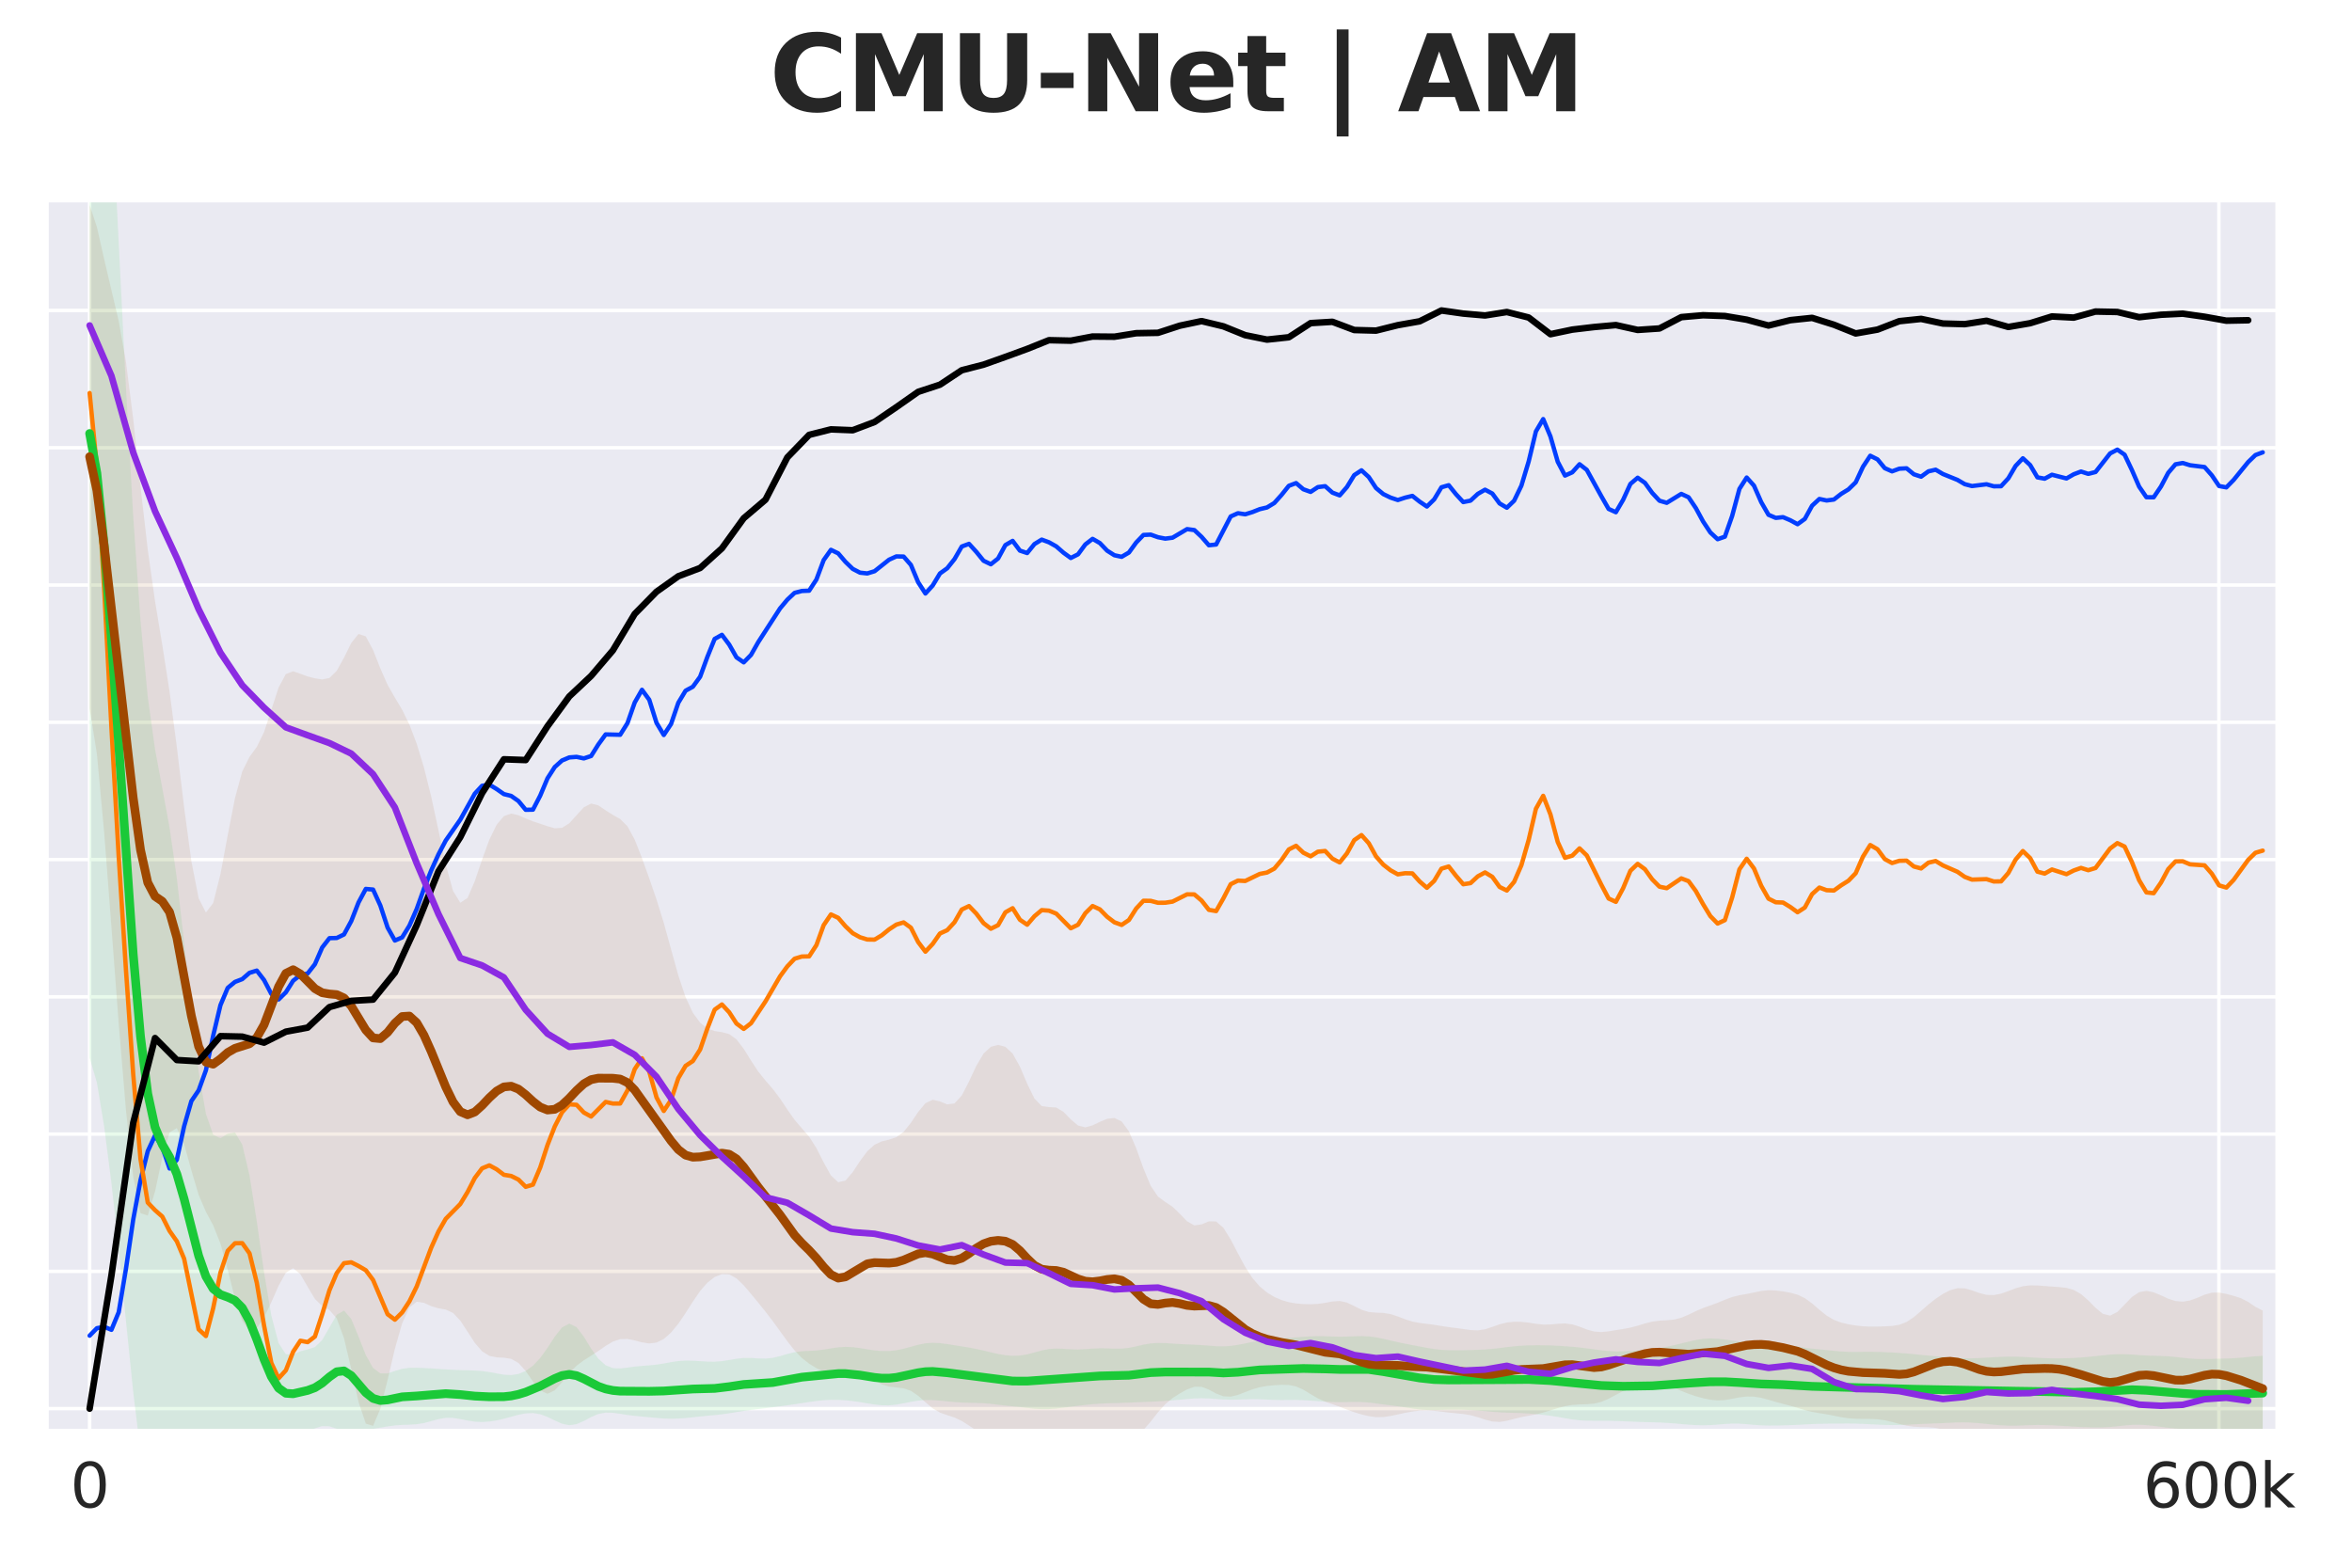 <?xml version="1.0" encoding="utf-8" standalone="no"?>
<!DOCTYPE svg PUBLIC "-//W3C//DTD SVG 1.1//EN"
  "http://www.w3.org/Graphics/SVG/1.1/DTD/svg11.dtd">
<svg xmlns:xlink="http://www.w3.org/1999/xlink" width="540pt" height="360pt" viewBox="0 0 540 360" xmlns="http://www.w3.org/2000/svg" version="1.1">
 <defs>
  <style type="text/css">*{stroke-linejoin: round; stroke-linecap: butt}</style>
 </defs>
 <g id="figure_1">
  <g id="patch_1">
   <path d="M 0 360 
L 540 360 
L 540 0 
L 0 0 
z
" style="fill: #ffffff"/>
  </g>
  <g id="axes_1">
   <g id="patch_2">
    <path d="M 10.8 328.52 
L 522.797 328.52 
L 522.797 46.08 
L 10.8 46.08 
z
" style="fill: #eaeaf2"/>
   </g>
   <g id="matplotlib.axis_1">
    <g id="xtick_1">
     <g id="line2d_1">
      <path d="M 20.577 328.52 
L 20.577 46.08 
" clip-path="url(#pf735c36a31)" style="fill: none; stroke: #ffffff; stroke-width: 0.8; stroke-linecap: round"/>
     </g>
     <g id="text_1">
      <!-- 0 -->
      <g style="fill: #262626" transform="translate(16.123 346.158) scale(0.14 -0.14)">
       <defs>
        <path id="DejaVuSans-30" d="M 2034 4250 
Q 1547 4250 1301 3770 
Q 1056 3291 1056 2328 
Q 1056 1369 1301 889 
Q 1547 409 2034 409 
Q 2525 409 2770 889 
Q 3016 1369 3016 2328 
Q 3016 3291 2770 3770 
Q 2525 4250 2034 4250 
z
M 2034 4750 
Q 2819 4750 3233 4129 
Q 3647 3509 3647 2328 
Q 3647 1150 3233 529 
Q 2819 -91 2034 -91 
Q 1250 -91 836 529 
Q 422 1150 422 2328 
Q 422 3509 836 4129 
Q 1250 4750 2034 4750 
z
" transform="scale(0.016)"/>
       </defs>
       <use xlink:href="#DejaVuSans-30"/>
      </g>
     </g>
    </g>
    <g id="xtick_2">
     <g id="line2d_2">
      <path d="M 509.435 328.52 
L 509.435 46.08 
" clip-path="url(#pf735c36a31)" style="fill: none; stroke: #ffffff; stroke-width: 0.8; stroke-linecap: round"/>
     </g>
     <g id="text_2">
      <!-- 600k -->
      <g style="fill: #262626" transform="translate(492.02 346.158) scale(0.14 -0.14)">
       <defs>
        <path id="DejaVuSans-36" d="M 2113 2584 
Q 1688 2584 1439 2293 
Q 1191 2003 1191 1497 
Q 1191 994 1439 701 
Q 1688 409 2113 409 
Q 2538 409 2786 701 
Q 3034 994 3034 1497 
Q 3034 2003 2786 2293 
Q 2538 2584 2113 2584 
z
M 3366 4563 
L 3366 3988 
Q 3128 4100 2886 4159 
Q 2644 4219 2406 4219 
Q 1781 4219 1451 3797 
Q 1122 3375 1075 2522 
Q 1259 2794 1537 2939 
Q 1816 3084 2150 3084 
Q 2853 3084 3261 2657 
Q 3669 2231 3669 1497 
Q 3669 778 3244 343 
Q 2819 -91 2113 -91 
Q 1303 -91 875 529 
Q 447 1150 447 2328 
Q 447 3434 972 4092 
Q 1497 4750 2381 4750 
Q 2619 4750 2861 4703 
Q 3103 4656 3366 4563 
z
" transform="scale(0.016)"/>
        <path id="DejaVuSans-6b" d="M 581 4863 
L 1159 4863 
L 1159 1991 
L 2875 3500 
L 3609 3500 
L 1753 1863 
L 3688 0 
L 2938 0 
L 1159 1709 
L 1159 0 
L 581 0 
L 581 4863 
z
" transform="scale(0.016)"/>
       </defs>
       <use xlink:href="#DejaVuSans-36"/>
       <use xlink:href="#DejaVuSans-30" transform="translate(63.623 0)"/>
       <use xlink:href="#DejaVuSans-30" transform="translate(127.246 0)"/>
       <use xlink:href="#DejaVuSans-6b" transform="translate(190.869 0)"/>
      </g>
     </g>
    </g>
   </g>
   <g id="matplotlib.axis_2">
    <g id="ytick_1">
     <g id="line2d_3">
      <path d="M 10.8 323.476 
L 522.797 323.476 
" clip-path="url(#pf735c36a31)" style="fill: none; stroke: #ffffff; stroke-width: 0.8; stroke-linecap: round"/>
     </g>
    </g>
    <g id="ytick_2">
     <g id="line2d_4">
      <path d="M 10.8 291.954 
L 522.797 291.954 
" clip-path="url(#pf735c36a31)" style="fill: none; stroke: #ffffff; stroke-width: 0.8; stroke-linecap: round"/>
     </g>
    </g>
    <g id="ytick_3">
     <g id="line2d_5">
      <path d="M 10.8 260.432 
L 522.797 260.432 
" clip-path="url(#pf735c36a31)" style="fill: none; stroke: #ffffff; stroke-width: 0.8; stroke-linecap: round"/>
     </g>
    </g>
    <g id="ytick_4">
     <g id="line2d_6">
      <path d="M 10.8 228.909 
L 522.797 228.909 
" clip-path="url(#pf735c36a31)" style="fill: none; stroke: #ffffff; stroke-width: 0.8; stroke-linecap: round"/>
     </g>
    </g>
    <g id="ytick_5">
     <g id="line2d_7">
      <path d="M 10.8 197.387 
L 522.797 197.387 
" clip-path="url(#pf735c36a31)" style="fill: none; stroke: #ffffff; stroke-width: 0.8; stroke-linecap: round"/>
     </g>
    </g>
    <g id="ytick_6">
     <g id="line2d_8">
      <path d="M 10.8 165.865 
L 522.797 165.865 
" clip-path="url(#pf735c36a31)" style="fill: none; stroke: #ffffff; stroke-width: 0.8; stroke-linecap: round"/>
     </g>
    </g>
    <g id="ytick_7">
     <g id="line2d_9">
      <path d="M 10.8 134.343 
L 522.797 134.343 
" clip-path="url(#pf735c36a31)" style="fill: none; stroke: #ffffff; stroke-width: 0.8; stroke-linecap: round"/>
     </g>
    </g>
    <g id="ytick_8">
     <g id="line2d_10">
      <path d="M 10.8 102.82 
L 522.797 102.82 
" clip-path="url(#pf735c36a31)" style="fill: none; stroke: #ffffff; stroke-width: 0.8; stroke-linecap: round"/>
     </g>
    </g>
    <g id="ytick_9">
     <g id="line2d_11">
      <path d="M 10.8 71.298 
L 522.797 71.298 
" clip-path="url(#pf735c36a31)" style="fill: none; stroke: #ffffff; stroke-width: 0.8; stroke-linecap: round"/>
     </g>
    </g>
   </g>
   <g id="FillBetweenPolyCollection_1">
    <path d="M 20.577 -43.797 
L 20.577 242.887 
L 22.246 248.601 
L 23.914 258.695 
L 25.583 271.686 
L 27.252 286.778 
L 28.92 303.309 
L 30.589 319.695 
L 32.258 333.418 
L 33.926 342.28 
L 35.595 345.656 
L 37.264 344.664 
L 38.932 341.332 
L 40.601 337.524 
L 42.269 334.308 
L 43.938 332.02 
L 45.607 330.709 
L 47.275 330.457 
L 48.944 331.333 
L 50.613 333.164 
L 52.281 335.402 
L 53.95 337.217 
L 55.618 337.812 
L 57.287 336.847 
L 58.956 334.673 
L 60.624 332.154 
L 62.293 330.154 
L 63.962 329.109 
L 65.63 328.915 
L 67.299 329.105 
L 68.968 329.133 
L 70.636 328.713 
L 72.305 328.005 
L 73.973 327.49 
L 75.642 327.544 
L 77.311 328.092 
L 78.979 328.677 
L 80.648 328.899 
L 82.317 328.738 
L 83.985 328.426 
L 85.654 328.126 
L 87.323 327.846 
L 88.991 327.566 
L 90.66 327.332 
L 92.328 327.205 
L 93.997 327.154 
L 95.666 327.055 
L 97.334 326.785 
L 99.003 326.344 
L 100.672 325.88 
L 102.34 325.595 
L 104.009 325.605 
L 105.678 325.864 
L 107.346 326.208 
L 109.015 326.467 
L 110.683 326.547 
L 112.352 326.438 
L 114.021 326.173 
L 115.689 325.792 
L 117.358 325.339 
L 119.027 324.89 
L 120.695 324.564 
L 122.364 324.49 
L 124.032 324.761 
L 125.701 325.376 
L 127.37 326.194 
L 129.038 326.935 
L 130.707 327.28 
L 132.376 327.043 
L 134.044 326.312 
L 135.713 325.412 
L 137.382 324.706 
L 139.05 324.389 
L 140.719 324.431 
L 142.387 324.667 
L 144.056 324.93 
L 145.725 325.136 
L 147.393 325.296 
L 149.062 325.452 
L 150.731 325.611 
L 152.399 325.737 
L 154.068 325.789 
L 155.737 325.752 
L 157.405 325.635 
L 159.074 325.463 
L 160.742 325.279 
L 162.411 325.116 
L 164.08 324.965 
L 165.748 324.783 
L 167.417 324.543 
L 169.086 324.27 
L 170.754 324.007 
L 172.423 323.776 
L 174.092 323.566 
L 175.76 323.361 
L 177.429 323.152 
L 179.097 322.936 
L 180.766 322.708 
L 182.435 322.463 
L 184.103 322.206 
L 185.772 321.952 
L 187.441 321.723 
L 189.109 321.549 
L 190.778 321.458 
L 192.447 321.465 
L 194.115 321.563 
L 195.784 321.737 
L 197.452 321.977 
L 199.121 322.261 
L 200.79 322.53 
L 202.458 322.704 
L 204.127 322.715 
L 205.796 322.548 
L 207.464 322.252 
L 209.133 321.917 
L 210.801 321.645 
L 212.47 321.508 
L 214.139 321.524 
L 215.807 321.646 
L 217.476 321.81 
L 219.145 321.965 
L 220.813 322.082 
L 222.482 322.144 
L 224.151 322.175 
L 225.819 322.236 
L 227.488 322.374 
L 229.156 322.573 
L 230.825 322.772 
L 232.494 322.942 
L 234.162 323.111 
L 235.831 323.305 
L 237.5 323.492 
L 239.168 323.598 
L 240.837 323.579 
L 242.506 323.449 
L 244.174 323.255 
L 245.843 323.037 
L 247.511 322.821 
L 249.18 322.623 
L 250.849 322.456 
L 252.517 322.331 
L 254.186 322.254 
L 255.855 322.208 
L 257.523 322.162 
L 259.192 322.098 
L 260.861 322.022 
L 262.529 321.955 
L 264.198 321.892 
L 265.866 321.811 
L 267.535 321.703 
L 269.204 321.574 
L 270.872 321.429 
L 272.541 321.273 
L 274.21 321.14 
L 275.878 321.088 
L 277.547 321.143 
L 279.215 321.267 
L 280.884 321.383 
L 282.553 321.43 
L 284.221 321.403 
L 285.89 321.339 
L 287.559 321.297 
L 289.227 321.318 
L 290.896 321.398 
L 292.565 321.479 
L 294.233 321.508 
L 295.902 321.491 
L 297.57 321.485 
L 299.239 321.536 
L 300.908 321.638 
L 302.576 321.759 
L 304.245 321.87 
L 305.914 321.952 
L 307.582 321.985 
L 309.251 321.966 
L 310.92 321.935 
L 312.588 321.958 
L 314.257 322.078 
L 315.925 322.279 
L 317.594 322.507 
L 319.263 322.724 
L 320.931 322.938 
L 322.6 323.178 
L 324.269 323.44 
L 325.937 323.666 
L 327.606 323.792 
L 329.275 323.808 
L 330.943 323.764 
L 332.612 323.719 
L 334.28 323.708 
L 335.949 323.737 
L 337.618 323.805 
L 339.286 323.912 
L 340.955 324.052 
L 342.624 324.203 
L 344.292 324.327 
L 345.961 324.403 
L 347.63 324.447 
L 349.298 324.503 
L 350.967 324.602 
L 352.635 324.74 
L 354.304 324.907 
L 355.973 325.112 
L 357.641 325.372 
L 359.31 325.672 
L 360.979 325.953 
L 362.647 326.15 
L 364.316 326.241 
L 365.984 326.258 
L 367.653 326.254 
L 369.322 326.268 
L 370.99 326.309 
L 372.659 326.371 
L 374.328 326.443 
L 375.996 326.51 
L 377.665 326.563 
L 379.334 326.603 
L 381.002 326.655 
L 382.671 326.741 
L 384.339 326.867 
L 386.008 327.013 
L 387.677 327.151 
L 389.345 327.256 
L 391.014 327.296 
L 392.683 327.252 
L 394.351 327.135 
L 396.02 326.998 
L 397.689 326.914 
L 399.357 326.93 
L 401.026 327.041 
L 402.694 327.192 
L 404.363 327.311 
L 406.032 327.364 
L 407.7 327.358 
L 409.369 327.32 
L 411.038 327.264 
L 412.706 327.19 
L 414.375 327.102 
L 416.044 327.018 
L 417.712 326.96 
L 419.381 326.933 
L 421.049 326.919 
L 422.718 326.904 
L 424.387 326.898 
L 426.055 326.922 
L 427.724 326.98 
L 429.393 327.059 
L 431.061 327.14 
L 432.73 327.209 
L 434.399 327.248 
L 436.067 327.237 
L 437.736 327.173 
L 439.404 327.081 
L 441.073 326.996 
L 442.742 326.932 
L 444.41 326.874 
L 446.079 326.801 
L 447.748 326.716 
L 449.416 326.648 
L 451.085 326.634 
L 452.753 326.695 
L 454.422 326.825 
L 456.091 326.992 
L 457.759 327.161 
L 459.428 327.3 
L 461.097 327.382 
L 462.765 327.389 
L 464.434 327.335 
L 466.103 327.265 
L 467.771 327.228 
L 469.44 327.246 
L 471.108 327.307 
L 472.777 327.399 
L 474.446 327.507 
L 476.114 327.615 
L 477.783 327.702 
L 479.452 327.76 
L 481.12 327.789 
L 482.789 327.776 
L 484.458 327.693 
L 486.126 327.535 
L 487.795 327.345 
L 489.463 327.202 
L 491.132 327.171 
L 492.801 327.264 
L 494.469 327.446 
L 496.138 327.665 
L 497.807 327.875 
L 499.475 328.043 
L 501.144 328.161 
L 502.813 328.237 
L 504.481 328.294 
L 506.15 328.349 
L 507.818 328.406 
L 509.487 328.452 
L 511.156 328.473 
L 512.824 328.467 
L 514.493 328.449 
L 516.162 328.44 
L 517.83 328.45 
L 519.499 328.466 
L 519.499 311.349 
L 519.499 311.349 
L 517.83 311.451 
L 516.162 311.612 
L 514.493 311.774 
L 512.824 311.897 
L 511.156 311.97 
L 509.487 312.01 
L 507.818 312.043 
L 506.15 312.074 
L 504.481 312.066 
L 502.813 311.975 
L 501.144 311.803 
L 499.475 311.607 
L 497.807 311.456 
L 496.138 311.376 
L 494.469 311.333 
L 492.801 311.275 
L 491.132 311.175 
L 489.463 311.056 
L 487.795 310.973 
L 486.126 310.974 
L 484.458 311.069 
L 482.789 311.228 
L 481.12 311.409 
L 479.452 311.581 
L 477.783 311.726 
L 476.114 311.834 
L 474.446 311.901 
L 472.777 311.931 
L 471.108 311.926 
L 469.44 311.88 
L 467.771 311.796 
L 466.103 311.69 
L 464.434 311.596 
L 462.765 311.54 
L 461.097 311.535 
L 459.428 311.579 
L 457.759 311.662 
L 456.091 311.764 
L 454.422 311.856 
L 452.753 311.913 
L 451.085 311.909 
L 449.416 311.841 
L 447.748 311.725 
L 446.079 311.586 
L 444.41 311.439 
L 442.742 311.287 
L 441.073 311.126 
L 439.404 310.962 
L 437.736 310.809 
L 436.067 310.681 
L 434.399 310.58 
L 432.73 310.502 
L 431.061 310.443 
L 429.393 310.416 
L 427.724 310.426 
L 426.055 310.449 
L 424.387 310.436 
L 422.718 310.351 
L 421.049 310.201 
L 419.381 310.026 
L 417.712 309.859 
L 416.044 309.691 
L 414.375 309.489 
L 412.706 309.225 
L 411.038 308.912 
L 409.369 308.612 
L 407.7 308.401 
L 406.032 308.315 
L 404.363 308.314 
L 402.694 308.305 
L 401.026 308.217 
L 399.357 308.044 
L 397.689 307.826 
L 396.02 307.607 
L 394.351 307.432 
L 392.683 307.359 
L 391.014 307.448 
L 389.345 307.711 
L 387.677 308.09 
L 386.008 308.502 
L 384.339 308.902 
L 382.671 309.276 
L 381.002 309.607 
L 379.334 309.863 
L 377.665 310.031 
L 375.996 310.141 
L 374.328 310.231 
L 372.659 310.304 
L 370.99 310.32 
L 369.322 310.242 
L 367.653 310.074 
L 365.984 309.856 
L 364.316 309.632 
L 362.647 309.433 
L 360.979 309.271 
L 359.31 309.143 
L 357.641 309.039 
L 355.973 308.961 
L 354.304 308.918 
L 352.635 308.913 
L 350.967 308.946 
L 349.298 309.026 
L 347.63 309.163 
L 345.961 309.352 
L 344.292 309.562 
L 342.624 309.747 
L 340.955 309.882 
L 339.286 309.969 
L 337.618 310.022 
L 335.949 310.057 
L 334.28 310.075 
L 332.612 310.057 
L 330.943 309.969 
L 329.275 309.786 
L 327.606 309.519 
L 325.937 309.206 
L 324.269 308.884 
L 322.6 308.558 
L 320.931 308.21 
L 319.263 307.827 
L 317.594 307.436 
L 315.925 307.101 
L 314.257 306.885 
L 312.588 306.813 
L 310.92 306.853 
L 309.251 306.929 
L 307.582 306.959 
L 305.914 306.915 
L 304.245 306.846 
L 302.576 306.823 
L 300.908 306.875 
L 299.239 306.981 
L 297.57 307.109 
L 295.902 307.236 
L 294.233 307.358 
L 292.565 307.484 
L 290.896 307.641 
L 289.227 307.859 
L 287.559 308.151 
L 285.89 308.494 
L 284.221 308.825 
L 282.553 309.068 
L 280.884 309.172 
L 279.215 309.135 
L 277.547 309.012 
L 275.878 308.88 
L 274.21 308.787 
L 272.541 308.723 
L 270.872 308.644 
L 269.204 308.533 
L 267.535 308.424 
L 265.866 308.388 
L 264.198 308.498 
L 262.529 308.781 
L 260.861 309.17 
L 259.192 309.517 
L 257.523 309.697 
L 255.855 309.699 
L 254.186 309.63 
L 252.517 309.611 
L 250.849 309.688 
L 249.18 309.812 
L 247.511 309.886 
L 245.843 309.85 
L 244.174 309.738 
L 242.506 309.672 
L 240.837 309.781 
L 239.168 310.11 
L 237.5 310.574 
L 235.831 311.01 
L 234.162 311.282 
L 232.494 311.341 
L 230.825 311.206 
L 229.156 310.922 
L 227.488 310.545 
L 225.819 310.14 
L 224.151 309.767 
L 222.482 309.452 
L 220.813 309.181 
L 219.145 308.917 
L 217.476 308.651 
L 215.807 308.432 
L 214.139 308.349 
L 212.47 308.475 
L 210.801 308.811 
L 209.133 309.269 
L 207.464 309.722 
L 205.796 310.065 
L 204.127 310.246 
L 202.458 310.254 
L 200.79 310.105 
L 199.121 309.85 
L 197.452 309.572 
L 195.784 309.364 
L 194.115 309.295 
L 192.447 309.397 
L 190.778 309.639 
L 189.109 309.92 
L 187.441 310.121 
L 185.772 310.212 
L 184.103 310.293 
L 182.435 310.513 
L 180.766 310.921 
L 179.097 311.416 
L 177.429 311.815 
L 175.76 311.987 
L 174.092 311.944 
L 172.423 311.836 
L 170.754 311.84 
L 169.086 312.024 
L 167.417 312.315 
L 165.748 312.572 
L 164.08 312.696 
L 162.411 312.678 
L 160.742 312.577 
L 159.074 312.471 
L 157.405 312.442 
L 155.737 312.553 
L 154.068 312.8 
L 152.399 313.105 
L 150.731 313.369 
L 149.062 313.541 
L 147.393 313.661 
L 145.725 313.82 
L 144.056 314.051 
L 142.387 314.247 
L 140.719 314.169 
L 139.05 313.513 
L 137.382 312.018 
L 135.713 309.678 
L 134.044 306.958 
L 132.376 304.758 
L 130.707 303.949 
L 129.038 304.822 
L 127.37 306.944 
L 125.701 309.511 
L 124.032 311.839 
L 122.364 313.615 
L 120.695 314.818 
L 119.027 315.515 
L 117.358 315.771 
L 115.689 315.676 
L 114.021 315.386 
L 112.352 315.073 
L 110.683 314.848 
L 109.015 314.727 
L 107.346 314.669 
L 105.678 314.626 
L 104.009 314.566 
L 102.34 314.471 
L 100.672 314.353 
L 99.003 314.241 
L 97.334 314.15 
L 95.666 314.084 
L 93.997 314.102 
L 92.328 314.334 
L 90.66 314.833 
L 88.991 315.37 
L 87.323 315.376 
L 85.654 314.126 
L 83.985 311.172 
L 82.317 306.923 
L 80.648 302.888 
L 78.979 300.949 
L 77.311 301.924 
L 75.642 304.827 
L 73.973 307.72 
L 72.305 309.334 
L 70.636 309.871 
L 68.968 310.314 
L 67.299 311.017 
L 65.63 310.976 
L 63.962 308.425 
L 62.293 302.092 
L 60.624 292.154 
L 58.956 280.466 
L 57.287 269.885 
L 55.618 262.839 
L 53.95 260.052 
L 52.281 260.344 
L 50.613 261.379 
L 48.944 260.562 
L 47.275 255.768 
L 45.607 246.037 
L 43.938 232.105 
L 42.269 216.33 
L 40.601 201.68 
L 38.932 190.042 
L 37.264 180.998 
L 35.595 172.051 
L 33.926 160.03 
L 32.258 142.528 
L 30.589 118.606 
L 28.92 88.936 
L 27.252 55.663 
L 25.583 22.033 
L 23.914 -8.19 
L 22.246 -31.238 
L 20.577 -43.797 
z
" clip-path="url(#pf735c36a31)" style="fill: #1ac938; fill-opacity: 0.1"/>
   </g>
   <g id="FillBetweenPolyCollection_2">
    <path d="M 20.577 47.052 
L 20.577 162.693 
L 22.246 173.124 
L 23.914 191.16 
L 25.583 212.897 
L 27.252 235.02 
L 28.92 254.965 
L 30.589 270.249 
L 32.258 278.588 
L 33.926 279.143 
L 35.595 273.609 
L 37.264 265.831 
L 38.932 260.074 
L 40.601 259.043 
L 42.269 262.727 
L 43.938 268.782 
L 45.607 274.382 
L 47.275 278.272 
L 48.944 281.387 
L 50.613 285.57 
L 52.281 291.58 
L 53.95 298.217 
L 55.618 303.339 
L 57.287 305.578 
L 58.956 305.022 
L 60.624 302.562 
L 62.293 299.055 
L 63.962 295.267 
L 65.63 292.264 
L 67.299 291.232 
L 68.968 292.603 
L 70.636 295.497 
L 72.305 298.291 
L 73.973 299.921 
L 75.642 300.836 
L 77.311 302.761 
L 78.979 307.308 
L 80.648 314.409 
L 82.317 321.932 
L 83.985 326.922 
L 85.654 327.433 
L 87.323 323.517 
L 88.991 316.877 
L 90.66 309.741 
L 92.328 303.892 
L 93.997 300.263 
L 95.666 298.923 
L 97.334 299.178 
L 99.003 299.943 
L 100.672 300.439 
L 102.34 300.729 
L 104.009 301.499 
L 105.678 303.259 
L 107.346 305.801 
L 109.015 308.384 
L 110.683 310.318 
L 112.352 311.36 
L 114.021 311.711 
L 115.689 311.779 
L 117.358 312.041 
L 119.027 312.983 
L 120.695 314.842 
L 122.364 317.256 
L 124.032 319.3 
L 125.701 320.063 
L 127.37 319.274 
L 129.038 317.421 
L 130.707 315.336 
L 132.376 313.623 
L 134.044 312.374 
L 135.713 311.327 
L 137.382 310.228 
L 139.05 309.072 
L 140.719 308.082 
L 142.387 307.519 
L 144.056 307.477 
L 145.725 307.814 
L 147.393 308.253 
L 149.062 308.505 
L 150.731 308.308 
L 152.399 307.484 
L 154.068 306.009 
L 155.737 303.978 
L 157.405 301.527 
L 159.074 298.902 
L 160.742 296.472 
L 162.411 294.553 
L 164.08 293.251 
L 165.748 292.584 
L 167.417 292.653 
L 169.086 293.554 
L 170.754 295.157 
L 172.423 297.116 
L 174.092 299.15 
L 175.76 301.215 
L 177.429 303.392 
L 179.097 305.698 
L 180.766 308.007 
L 182.435 310.114 
L 184.103 311.842 
L 185.772 313.161 
L 187.441 314.18 
L 189.109 314.967 
L 190.778 315.444 
L 192.447 315.524 
L 194.115 315.331 
L 195.784 315.191 
L 197.452 315.409 
L 199.121 316.076 
L 200.79 317.02 
L 202.458 317.895 
L 204.127 318.419 
L 205.796 318.613 
L 207.464 318.808 
L 209.133 319.389 
L 210.801 320.52 
L 212.47 322.003 
L 214.139 323.404 
L 215.807 324.383 
L 217.476 324.974 
L 219.145 325.515 
L 220.813 326.306 
L 222.482 327.371 
L 224.151 328.478 
L 225.819 329.313 
L 227.488 329.7 
L 229.156 329.736 
L 230.825 329.668 
L 232.494 329.605 
L 234.162 329.441 
L 235.831 329.134 
L 237.5 328.894 
L 239.168 328.929 
L 240.837 329.131 
L 242.506 329.182 
L 244.174 328.964 
L 245.843 328.751 
L 247.511 328.926 
L 249.18 329.548 
L 250.849 330.265 
L 252.517 330.681 
L 254.186 330.718 
L 255.855 330.594 
L 257.523 330.491 
L 259.192 330.303 
L 260.861 329.689 
L 262.529 328.377 
L 264.198 326.446 
L 265.866 324.313 
L 267.535 322.456 
L 269.204 321.064 
L 270.872 319.988 
L 272.541 319.07 
L 274.21 318.461 
L 275.878 318.465 
L 277.547 319.112 
L 279.215 320.009 
L 280.884 320.641 
L 282.553 320.728 
L 284.221 320.324 
L 285.89 319.675 
L 287.559 319.037 
L 289.227 318.561 
L 290.896 318.273 
L 292.565 318.106 
L 294.233 318.009 
L 295.902 318.046 
L 297.57 318.386 
L 299.239 319.13 
L 300.908 320.145 
L 302.576 321.125 
L 304.245 321.872 
L 305.914 322.455 
L 307.582 323.048 
L 309.251 323.691 
L 310.92 324.296 
L 312.588 324.806 
L 314.257 325.205 
L 315.925 325.43 
L 317.594 325.408 
L 319.263 325.164 
L 320.931 324.809 
L 322.6 324.449 
L 324.269 324.141 
L 325.937 323.934 
L 327.606 323.877 
L 329.275 323.978 
L 330.943 324.175 
L 332.612 324.379 
L 334.28 324.544 
L 335.949 324.712 
L 337.618 324.988 
L 339.286 325.44 
L 340.955 325.994 
L 342.624 326.429 
L 344.292 326.531 
L 345.961 326.271 
L 347.63 325.83 
L 349.298 325.421 
L 350.967 325.107 
L 352.635 324.795 
L 354.304 324.383 
L 355.973 323.873 
L 357.641 323.351 
L 359.31 322.915 
L 360.979 322.633 
L 362.647 322.511 
L 364.316 322.464 
L 365.984 322.324 
L 367.653 321.923 
L 369.322 321.214 
L 370.99 320.314 
L 372.659 319.422 
L 374.328 318.682 
L 375.996 318.136 
L 377.665 317.782 
L 379.334 317.644 
L 381.002 317.758 
L 382.671 318.134 
L 384.339 318.718 
L 386.008 319.403 
L 387.677 320.066 
L 389.345 320.63 
L 391.014 321.085 
L 392.683 321.43 
L 394.351 321.597 
L 396.02 321.511 
L 397.689 321.218 
L 399.357 320.893 
L 401.026 320.7 
L 402.694 320.728 
L 404.363 320.994 
L 406.032 321.44 
L 407.7 321.937 
L 409.369 322.387 
L 411.038 322.815 
L 412.706 323.295 
L 414.375 323.807 
L 416.044 324.229 
L 417.712 324.519 
L 419.381 324.779 
L 421.049 325.101 
L 422.718 325.44 
L 424.387 325.688 
L 426.055 325.805 
L 427.724 325.832 
L 429.393 325.841 
L 431.061 325.922 
L 432.73 326.151 
L 434.399 326.538 
L 436.067 326.995 
L 437.736 327.392 
L 439.404 327.634 
L 441.073 327.722 
L 442.742 327.76 
L 444.41 327.902 
L 446.079 328.279 
L 447.748 328.929 
L 449.416 329.778 
L 451.085 330.672 
L 452.753 331.452 
L 454.422 332.042 
L 456.091 332.447 
L 457.759 332.716 
L 459.428 332.909 
L 461.097 333.083 
L 462.765 333.254 
L 464.434 333.388 
L 466.103 333.426 
L 467.771 333.337 
L 469.44 333.178 
L 471.108 333.107 
L 472.777 333.286 
L 474.446 333.703 
L 476.114 334.098 
L 477.783 334.149 
L 479.452 333.763 
L 481.12 333.178 
L 482.789 332.779 
L 484.458 332.817 
L 486.126 333.279 
L 487.795 333.947 
L 489.463 334.553 
L 491.132 334.92 
L 492.801 335.035 
L 494.469 335.023 
L 496.138 335.02 
L 497.807 335.064 
L 499.475 335.084 
L 501.144 334.978 
L 502.813 334.737 
L 504.481 334.473 
L 506.15 334.302 
L 507.818 334.265 
L 509.487 334.377 
L 511.156 334.686 
L 512.824 335.191 
L 514.493 335.777 
L 516.162 336.286 
L 517.83 336.635 
L 519.499 336.81 
L 519.499 300.959 
L 519.499 300.959 
L 517.83 300.099 
L 516.162 298.969 
L 514.493 298.112 
L 512.824 297.571 
L 511.156 297.137 
L 509.487 296.816 
L 507.818 296.842 
L 506.15 297.317 
L 504.481 298.027 
L 502.813 298.637 
L 501.144 298.915 
L 499.475 298.767 
L 497.807 298.223 
L 496.138 297.459 
L 494.469 296.764 
L 492.801 296.433 
L 491.132 296.734 
L 489.463 297.838 
L 487.795 299.575 
L 486.126 301.28 
L 484.458 302.12 
L 482.789 301.701 
L 481.12 300.318 
L 479.452 298.625 
L 477.783 297.173 
L 476.114 296.219 
L 474.446 295.746 
L 472.777 295.561 
L 471.108 295.45 
L 469.44 295.316 
L 467.771 295.19 
L 466.103 295.168 
L 464.434 295.366 
L 462.765 295.839 
L 461.097 296.482 
L 459.428 297.072 
L 457.759 297.402 
L 456.091 297.348 
L 454.422 296.921 
L 452.753 296.316 
L 451.085 295.856 
L 449.416 295.816 
L 447.748 296.274 
L 446.079 297.13 
L 444.41 298.25 
L 442.742 299.568 
L 441.073 301.033 
L 439.404 302.462 
L 437.736 303.577 
L 436.067 304.221 
L 434.399 304.486 
L 432.73 304.578 
L 431.061 304.628 
L 429.393 304.639 
L 427.724 304.564 
L 426.055 304.382 
L 424.387 304.105 
L 422.718 303.713 
L 421.049 303.092 
L 419.381 302.103 
L 417.712 300.763 
L 416.044 299.319 
L 414.375 298.106 
L 412.706 297.307 
L 411.038 296.85 
L 409.369 296.554 
L 407.7 296.337 
L 406.032 296.274 
L 404.363 296.454 
L 402.694 296.802 
L 401.026 297.14 
L 399.357 297.433 
L 397.689 297.845 
L 396.02 298.47 
L 394.351 299.167 
L 392.683 299.78 
L 391.014 300.37 
L 389.345 301.086 
L 387.677 301.9 
L 386.008 302.604 
L 384.339 303.023 
L 382.671 303.179 
L 381.002 303.267 
L 379.334 303.494 
L 377.665 303.918 
L 375.996 304.428 
L 374.328 304.869 
L 372.659 305.184 
L 370.99 305.45 
L 369.322 305.724 
L 367.653 305.893 
L 365.984 305.766 
L 364.316 305.291 
L 362.647 304.65 
L 360.979 304.125 
L 359.31 303.912 
L 357.641 303.991 
L 355.973 304.151 
L 354.304 304.172 
L 352.635 303.993 
L 350.967 303.73 
L 349.298 303.541 
L 347.63 303.517 
L 345.961 303.696 
L 344.292 304.11 
L 342.624 304.701 
L 340.955 305.25 
L 339.286 305.506 
L 337.618 305.428 
L 335.949 305.191 
L 334.28 304.962 
L 332.612 304.752 
L 330.943 304.498 
L 329.275 304.225 
L 327.606 304.003 
L 325.937 303.802 
L 324.269 303.481 
L 322.6 302.952 
L 320.931 302.307 
L 319.263 301.764 
L 317.594 301.492 
L 315.925 301.431 
L 314.257 301.283 
L 312.588 300.764 
L 310.92 299.916 
L 309.251 299.12 
L 307.582 298.755 
L 305.914 298.867 
L 304.245 299.185 
L 302.576 299.424 
L 300.908 299.5 
L 299.239 299.459 
L 297.57 299.319 
L 295.902 299.034 
L 294.233 298.545 
L 292.565 297.816 
L 290.896 296.806 
L 289.227 295.42 
L 287.559 293.494 
L 285.89 290.928 
L 284.221 287.835 
L 282.553 284.623 
L 280.884 281.952 
L 279.215 280.5 
L 277.547 280.464 
L 275.878 281.162 
L 274.21 281.394 
L 272.541 280.455 
L 270.872 278.723 
L 269.204 277.117 
L 267.535 276.017 
L 265.866 274.779 
L 264.198 272.33 
L 262.529 268.326 
L 260.861 263.673 
L 259.192 259.8 
L 257.523 257.523 
L 255.855 256.734 
L 254.186 256.918 
L 252.517 257.611 
L 250.849 258.424 
L 249.18 258.885 
L 247.511 258.468 
L 245.843 257.054 
L 244.174 255.333 
L 242.506 254.326 
L 240.837 254.232 
L 239.168 253.992 
L 237.5 252.27 
L 235.831 248.853 
L 234.162 244.93 
L 232.494 241.939 
L 230.825 240.385 
L 229.156 239.946 
L 227.488 240.386 
L 225.819 241.936 
L 224.151 244.761 
L 222.482 248.345 
L 220.813 251.563 
L 219.145 253.392 
L 217.476 253.61 
L 215.807 252.932 
L 214.139 252.539 
L 212.47 253.33 
L 210.801 255.349 
L 209.133 257.844 
L 207.464 259.915 
L 205.796 261.141 
L 204.127 261.701 
L 202.458 262.102 
L 200.79 262.869 
L 199.121 264.368 
L 197.452 266.628 
L 195.784 269.17 
L 194.115 271.095 
L 192.447 271.485 
L 190.778 269.939 
L 189.109 266.936 
L 187.441 263.642 
L 185.772 261.032 
L 184.103 259.103 
L 182.435 257.159 
L 180.766 254.789 
L 179.097 252.273 
L 177.429 250.064 
L 175.76 248.15 
L 174.092 246.075 
L 172.423 243.538 
L 170.754 240.845 
L 169.086 238.679 
L 167.417 237.466 
L 165.748 237.023 
L 164.08 236.771 
L 162.411 236.155 
L 160.742 234.838 
L 159.074 232.561 
L 157.405 228.998 
L 155.737 223.987 
L 154.068 217.974 
L 152.399 211.932 
L 150.731 206.552 
L 149.062 201.713 
L 147.393 197.046 
L 145.725 192.806 
L 144.056 189.734 
L 142.387 188.073 
L 140.719 187.135 
L 139.05 186.085 
L 137.382 184.945 
L 135.713 184.522 
L 134.044 185.388 
L 132.376 187.209 
L 130.707 189.044 
L 129.038 190.101 
L 127.37 190.205 
L 125.701 189.735 
L 124.032 189.16 
L 122.364 188.61 
L 120.695 187.947 
L 119.027 187.204 
L 117.358 186.823 
L 115.689 187.415 
L 114.021 189.393 
L 112.352 192.816 
L 110.683 197.389 
L 109.015 202.327 
L 107.346 206.201 
L 105.678 207.295 
L 104.009 204.577 
L 102.34 198.488 
L 100.672 190.681 
L 99.003 182.932 
L 97.334 176.242 
L 95.666 170.775 
L 93.997 166.39 
L 92.328 162.976 
L 90.66 160.198 
L 88.991 157.265 
L 87.323 153.487 
L 85.654 149.262 
L 83.985 146.142 
L 82.317 145.579 
L 80.648 147.647 
L 78.979 151.029 
L 77.311 154.041 
L 75.642 155.684 
L 73.973 156.029 
L 72.305 155.766 
L 70.636 155.345 
L 68.968 154.723 
L 67.299 154.143 
L 65.63 154.79 
L 63.962 157.886 
L 62.293 163.017 
L 60.624 168.108 
L 58.956 171.517 
L 57.287 173.807 
L 55.618 177.166 
L 53.95 183.264 
L 52.281 191.81 
L 50.613 200.737 
L 48.944 207.364 
L 47.275 209.546 
L 45.607 206.279 
L 43.938 197.761 
L 42.269 185.377 
L 40.601 171.564 
L 38.932 158.833 
L 37.264 148.127 
L 35.595 138.063 
L 33.926 126.24 
L 32.258 111.7 
L 30.589 96.263 
L 28.92 83.093 
L 27.252 73.692 
L 25.583 66.617 
L 23.914 59.502 
L 22.246 52.126 
L 20.577 47.052 
z
" clip-path="url(#pf735c36a31)" style="fill: #9f4800; fill-opacity: 0.1"/>
   </g>
   <g id="line2d_12">
    <path d="M 20.577 306.722 
L 22.246 305.006 
L 23.914 304.68 
L 25.583 305.376 
L 27.252 301.336 
L 28.92 291.358 
L 30.589 280.036 
L 32.258 271.026 
L 33.926 264.347 
L 35.595 260.748 
L 37.264 263.485 
L 38.932 268.331 
L 40.601 266.323 
L 42.269 258.647 
L 43.938 252.848 
L 45.607 250.388 
L 47.275 245.79 
L 48.944 237.841 
L 50.613 230.819 
L 52.281 226.858 
L 53.95 225.483 
L 55.618 224.844 
L 57.287 223.395 
L 58.956 222.887 
L 60.624 225.051 
L 62.293 228.238 
L 63.962 229.515 
L 65.63 227.867 
L 67.299 225.218 
L 68.968 223.904 
L 70.636 223.545 
L 72.305 221.413 
L 73.973 217.579 
L 75.642 215.437 
L 77.311 215.399 
L 78.979 214.588 
L 80.648 211.509 
L 82.317 207.237 
L 83.985 204.131 
L 85.654 204.277 
L 87.323 207.944 
L 88.991 213.006 
L 90.66 215.981 
L 92.328 215.267 
L 93.997 212.561 
L 95.666 208.754 
L 97.334 204.083 
L 99.003 199.879 
L 100.672 196.195 
L 102.34 193.012 
L 105.678 188.232 
L 109.015 182.244 
L 110.683 180.441 
L 112.352 180.177 
L 114.021 181.193 
L 115.689 182.357 
L 117.358 182.774 
L 119.027 183.943 
L 120.695 185.962 
L 122.364 185.926 
L 124.032 182.696 
L 125.701 178.734 
L 127.37 176.135 
L 129.038 174.634 
L 130.707 173.933 
L 132.376 173.806 
L 134.044 174.16 
L 135.713 173.608 
L 137.382 170.948 
L 139.05 168.652 
L 142.387 168.732 
L 144.056 166.071 
L 145.725 161.324 
L 147.393 158.404 
L 149.062 160.689 
L 150.731 165.995 
L 152.399 168.784 
L 154.068 166.253 
L 155.737 161.381 
L 157.405 158.611 
L 159.074 157.703 
L 160.742 155.405 
L 162.411 150.843 
L 164.08 146.722 
L 165.748 145.783 
L 167.417 148.016 
L 169.086 150.949 
L 170.754 152.104 
L 172.423 150.395 
L 174.092 147.453 
L 179.097 139.708 
L 180.766 137.71 
L 182.435 136.142 
L 184.103 135.711 
L 185.772 135.645 
L 187.441 133.082 
L 189.109 128.616 
L 190.778 126.262 
L 192.447 127.075 
L 194.115 129.028 
L 195.784 130.638 
L 197.452 131.505 
L 199.121 131.684 
L 200.79 131.176 
L 204.127 128.529 
L 205.796 127.77 
L 207.464 127.808 
L 209.133 129.721 
L 210.801 133.701 
L 212.47 136.288 
L 214.139 134.456 
L 215.807 131.688 
L 217.476 130.493 
L 219.145 128.396 
L 220.813 125.501 
L 222.482 124.889 
L 224.151 126.72 
L 225.819 128.772 
L 227.488 129.576 
L 229.156 128.251 
L 230.825 125.173 
L 232.494 124.207 
L 234.162 126.439 
L 235.831 126.998 
L 237.5 124.94 
L 239.168 123.914 
L 240.837 124.531 
L 242.506 125.47 
L 244.174 126.922 
L 245.843 128.135 
L 247.511 127.294 
L 249.18 125.028 
L 250.849 123.739 
L 252.517 124.706 
L 254.186 126.448 
L 255.855 127.505 
L 257.523 127.865 
L 259.192 126.884 
L 260.861 124.581 
L 262.529 122.846 
L 264.198 122.768 
L 265.866 123.366 
L 267.535 123.689 
L 269.204 123.478 
L 272.541 121.504 
L 274.21 121.724 
L 275.878 123.291 
L 277.547 125.213 
L 279.215 125.041 
L 282.553 118.599 
L 284.221 117.853 
L 285.89 118.105 
L 287.559 117.587 
L 289.227 116.924 
L 290.896 116.53 
L 292.565 115.515 
L 294.233 113.65 
L 295.902 111.564 
L 297.57 110.934 
L 299.239 112.357 
L 300.908 112.958 
L 302.576 111.858 
L 304.245 111.645 
L 305.914 113.128 
L 307.582 113.76 
L 309.251 111.835 
L 310.92 109.103 
L 312.588 108.004 
L 314.257 109.545 
L 315.925 112.074 
L 317.594 113.459 
L 319.263 114.27 
L 320.931 114.825 
L 322.6 114.28 
L 324.269 113.873 
L 325.937 115.195 
L 327.606 116.32 
L 329.275 114.675 
L 330.943 111.9 
L 332.612 111.42 
L 334.28 113.486 
L 335.949 115.293 
L 337.618 114.969 
L 339.286 113.419 
L 340.955 112.453 
L 342.624 113.337 
L 344.292 115.606 
L 345.961 116.593 
L 347.63 114.983 
L 349.298 111.527 
L 350.967 105.979 
L 352.635 99.066 
L 354.304 96.238 
L 355.973 100.24 
L 357.641 106.027 
L 359.31 109.211 
L 360.979 108.463 
L 362.647 106.605 
L 364.316 107.901 
L 367.653 113.952 
L 369.322 116.868 
L 370.99 117.625 
L 372.659 114.771 
L 374.328 111.125 
L 375.996 109.705 
L 377.665 110.885 
L 379.334 113.187 
L 381.002 114.985 
L 382.671 115.465 
L 386.008 113.418 
L 387.677 114.188 
L 389.345 116.667 
L 391.014 119.747 
L 392.683 122.274 
L 394.351 123.824 
L 396.02 123.24 
L 397.689 118.473 
L 399.357 112.272 
L 401.026 109.661 
L 402.694 111.517 
L 404.363 115.311 
L 406.032 118.215 
L 407.7 118.929 
L 409.369 118.756 
L 411.038 119.469 
L 412.706 120.376 
L 414.375 119.164 
L 416.044 116.124 
L 417.712 114.579 
L 419.381 114.93 
L 421.049 114.712 
L 422.718 113.413 
L 424.387 112.385 
L 426.055 110.768 
L 427.724 107.187 
L 429.393 104.657 
L 431.061 105.49 
L 432.73 107.507 
L 434.399 108.241 
L 436.067 107.629 
L 437.736 107.541 
L 439.404 108.914 
L 441.073 109.463 
L 442.742 108.241 
L 444.41 107.862 
L 446.079 108.85 
L 449.416 110.205 
L 451.085 111.181 
L 452.753 111.615 
L 456.091 111.206 
L 457.759 111.673 
L 459.428 111.655 
L 461.097 109.844 
L 462.765 106.993 
L 464.434 105.24 
L 466.103 106.788 
L 467.771 109.618 
L 469.44 109.925 
L 471.108 109.015 
L 474.446 109.872 
L 476.114 108.913 
L 477.783 108.28 
L 479.452 108.819 
L 481.12 108.39 
L 484.458 104.128 
L 486.126 103.251 
L 487.795 104.418 
L 489.463 107.926 
L 491.132 111.755 
L 492.801 114.183 
L 494.469 114.197 
L 496.138 111.728 
L 497.807 108.575 
L 499.475 106.623 
L 501.144 106.321 
L 502.813 106.836 
L 506.15 107.252 
L 507.818 109.151 
L 509.487 111.611 
L 511.156 111.918 
L 512.824 110.211 
L 516.162 106.102 
L 517.83 104.499 
L 519.499 103.875 
L 519.499 103.875 
" clip-path="url(#pf735c36a31)" style="fill: none; stroke: #023eff; stroke-linecap: round"/>
   </g>
   <g id="line2d_13">
    <path d="M 20.577 90.258 
L 22.246 107.242 
L 23.914 135.233 
L 25.583 167.053 
L 27.252 196.647 
L 28.92 222.757 
L 30.589 246.724 
L 32.258 266.17 
L 33.926 276.162 
L 35.595 277.904 
L 37.264 279.373 
L 38.932 282.678 
L 40.601 285.052 
L 42.269 289.037 
L 45.607 305.267 
L 47.275 306.808 
L 48.944 300.423 
L 50.613 292.249 
L 52.281 287.243 
L 53.95 285.497 
L 55.618 285.474 
L 57.287 287.816 
L 58.956 294.558 
L 60.624 304.404 
L 62.293 312.97 
L 63.962 316.522 
L 65.63 314.683 
L 67.299 310.417 
L 68.968 307.888 
L 70.636 308.204 
L 72.305 306.919 
L 73.973 301.804 
L 75.642 296.281 
L 77.311 292.36 
L 78.979 290.077 
L 80.648 289.872 
L 82.317 290.718 
L 83.985 291.695 
L 85.654 293.936 
L 88.991 301.797 
L 90.66 303.049 
L 92.328 301.387 
L 93.997 298.843 
L 95.666 295.438 
L 99.003 286.517 
L 100.672 282.8 
L 102.34 279.888 
L 105.678 276.487 
L 107.346 273.75 
L 109.015 270.503 
L 110.683 268.294 
L 112.352 267.613 
L 114.021 268.509 
L 115.689 269.775 
L 117.358 270.047 
L 119.027 270.874 
L 120.695 272.536 
L 122.364 272.033 
L 124.032 268.096 
L 125.701 262.957 
L 127.37 258.683 
L 129.038 255.429 
L 130.707 253.598 
L 132.376 253.708 
L 134.044 255.478 
L 135.713 256.4 
L 139.05 253.047 
L 140.719 253.416 
L 142.387 253.408 
L 144.056 250.417 
L 145.725 245.517 
L 147.393 243.026 
L 149.062 246.084 
L 150.731 252.011 
L 152.399 255.116 
L 154.068 252.579 
L 155.737 247.589 
L 157.405 244.753 
L 159.074 243.652 
L 160.742 241.018 
L 162.411 236.162 
L 164.08 231.862 
L 165.748 230.662 
L 167.417 232.455 
L 169.086 235.035 
L 170.754 236.274 
L 172.423 234.976 
L 175.76 229.944 
L 179.097 224.196 
L 180.766 221.916 
L 182.435 220.155 
L 184.103 219.653 
L 185.772 219.618 
L 187.441 217.035 
L 189.109 212.45 
L 190.778 209.99 
L 192.447 210.769 
L 194.115 212.71 
L 195.784 214.299 
L 197.452 215.229 
L 199.121 215.746 
L 200.79 215.772 
L 202.458 214.773 
L 204.127 213.421 
L 205.796 212.32 
L 207.464 211.821 
L 209.133 213.033 
L 210.801 216.324 
L 212.47 218.538 
L 214.139 216.763 
L 215.807 214.362 
L 217.476 213.604 
L 219.145 211.783 
L 220.813 208.866 
L 222.482 208.069 
L 224.151 209.799 
L 225.819 211.991 
L 227.488 213.272 
L 229.156 212.454 
L 230.825 209.506 
L 232.494 208.559 
L 234.162 211.206 
L 235.831 212.345 
L 237.5 210.403 
L 239.168 208.999 
L 240.837 209.119 
L 242.506 209.803 
L 245.843 213.164 
L 247.511 212.354 
L 249.18 209.713 
L 250.849 208.056 
L 252.517 208.822 
L 254.186 210.521 
L 255.855 211.792 
L 257.523 212.397 
L 259.192 211.267 
L 260.861 208.635 
L 262.529 206.848 
L 264.198 206.871 
L 265.866 207.311 
L 267.535 207.296 
L 269.204 207.042 
L 272.541 205.375 
L 274.21 205.392 
L 275.878 206.806 
L 277.547 208.935 
L 279.215 209.219 
L 280.884 206.288 
L 282.553 203.047 
L 284.221 202.217 
L 285.89 202.305 
L 289.227 200.688 
L 290.896 200.365 
L 292.565 199.473 
L 294.233 197.497 
L 295.902 195.066 
L 297.57 194.227 
L 299.239 195.812 
L 300.908 196.639 
L 302.576 195.578 
L 304.245 195.418 
L 305.914 197.183 
L 307.582 198.041 
L 309.251 195.962 
L 310.92 192.927 
L 312.588 191.769 
L 314.257 193.632 
L 315.925 196.665 
L 317.594 198.555 
L 319.263 199.857 
L 320.931 200.781 
L 322.6 200.526 
L 324.269 200.559 
L 325.937 202.422 
L 327.606 203.872 
L 329.275 202.286 
L 330.943 199.482 
L 332.612 198.978 
L 334.28 201.108 
L 335.949 203.056 
L 337.618 202.8 
L 339.286 201.249 
L 340.955 200.343 
L 342.624 201.355 
L 344.292 203.68 
L 345.961 204.5 
L 347.63 202.513 
L 349.298 198.683 
L 350.967 192.89 
L 352.635 185.724 
L 354.304 182.752 
L 355.973 187.039 
L 357.641 193.35 
L 359.31 196.982 
L 360.979 196.493 
L 362.647 194.822 
L 364.316 196.437 
L 367.653 203.176 
L 369.322 206.333 
L 370.99 207.098 
L 372.659 203.96 
L 374.328 199.961 
L 375.996 198.379 
L 377.665 199.605 
L 379.334 201.935 
L 381.002 203.62 
L 382.671 203.961 
L 386.008 201.709 
L 387.677 202.341 
L 389.345 204.617 
L 391.014 207.632 
L 392.683 210.373 
L 394.351 212.083 
L 396.02 211.296 
L 397.689 206.09 
L 399.357 199.636 
L 401.026 197.206 
L 402.694 199.426 
L 404.363 203.411 
L 406.032 206.366 
L 407.7 207.196 
L 409.369 207.254 
L 411.038 208.279 
L 412.706 209.489 
L 414.375 208.406 
L 416.044 205.322 
L 417.712 203.816 
L 419.381 204.428 
L 421.049 204.497 
L 422.718 203.301 
L 424.387 202.251 
L 426.055 200.521 
L 427.724 196.711 
L 429.393 194.053 
L 431.061 195.027 
L 432.73 197.283 
L 434.399 198.184 
L 436.067 197.671 
L 437.736 197.629 
L 439.404 198.98 
L 441.073 199.429 
L 442.742 198.104 
L 444.41 197.718 
L 446.079 198.732 
L 449.416 200.197 
L 451.085 201.363 
L 452.753 201.993 
L 456.091 201.884 
L 457.759 202.42 
L 459.428 202.397 
L 461.097 200.475 
L 462.765 197.398 
L 464.434 195.434 
L 466.103 197.045 
L 467.771 200.163 
L 469.44 200.61 
L 471.108 199.668 
L 474.446 200.743 
L 476.114 199.896 
L 477.783 199.307 
L 479.452 199.83 
L 481.12 199.326 
L 484.458 194.859 
L 486.126 193.609 
L 487.795 194.403 
L 489.463 197.948 
L 491.132 202.146 
L 492.801 204.928 
L 494.469 205.111 
L 496.138 202.681 
L 497.807 199.583 
L 499.475 197.813 
L 501.144 197.786 
L 502.813 198.484 
L 506.15 198.718 
L 507.818 200.637 
L 509.487 203.319 
L 511.156 203.819 
L 512.824 202.059 
L 516.162 197.461 
L 517.83 195.829 
L 519.499 195.336 
L 519.499 195.336 
" clip-path="url(#pf735c36a31)" style="fill: none; stroke: #ff7c00; stroke-linecap: round"/>
   </g>
   <g id="line2d_14">
    <path d="M 20.577 99.545 
L 22.246 108.682 
L 23.914 125.253 
L 25.583 146.86 
L 30.589 219.151 
L 32.258 237.973 
L 33.926 251.155 
L 35.595 258.853 
L 37.264 262.831 
L 38.932 265.687 
L 40.601 269.602 
L 42.269 275.319 
L 45.607 288.373 
L 47.275 293.113 
L 48.944 295.948 
L 50.613 297.272 
L 52.281 297.873 
L 53.95 298.634 
L 55.618 300.326 
L 57.287 303.366 
L 58.956 307.57 
L 60.624 312.154 
L 62.293 316.123 
L 63.962 318.767 
L 65.63 319.945 
L 67.299 320.061 
L 70.636 319.292 
L 72.305 318.67 
L 73.973 317.605 
L 75.642 316.186 
L 77.311 315.008 
L 78.979 314.813 
L 80.648 315.893 
L 83.985 319.799 
L 85.654 321.126 
L 87.323 321.611 
L 88.991 321.468 
L 92.328 320.77 
L 95.666 320.569 
L 99.003 320.293 
L 102.34 320.033 
L 105.678 320.245 
L 109.015 320.597 
L 112.352 320.755 
L 115.689 320.734 
L 117.358 320.555 
L 119.027 320.203 
L 120.695 319.691 
L 124.032 318.3 
L 127.37 316.569 
L 129.038 315.878 
L 130.707 315.614 
L 132.376 315.901 
L 134.044 316.635 
L 137.382 318.362 
L 139.05 318.951 
L 140.719 319.3 
L 142.387 319.457 
L 149.062 319.497 
L 152.399 319.421 
L 159.074 318.967 
L 164.08 318.83 
L 167.417 318.429 
L 170.754 317.923 
L 177.429 317.483 
L 184.103 316.249 
L 192.447 315.431 
L 194.115 315.429 
L 197.452 315.775 
L 200.79 316.318 
L 202.458 316.479 
L 204.127 316.481 
L 205.796 316.307 
L 209.133 315.593 
L 210.801 315.228 
L 212.47 314.992 
L 214.139 314.937 
L 217.476 315.23 
L 232.494 317.141 
L 235.831 317.158 
L 252.517 315.971 
L 259.192 315.807 
L 264.198 315.195 
L 267.535 315.064 
L 277.547 315.077 
L 280.884 315.278 
L 284.221 315.114 
L 289.227 314.589 
L 299.239 314.258 
L 304.245 314.358 
L 307.582 314.472 
L 314.257 314.482 
L 317.594 314.972 
L 325.937 316.436 
L 329.275 316.797 
L 332.612 316.888 
L 347.63 316.805 
L 350.967 316.774 
L 355.973 317.037 
L 367.653 318.164 
L 372.659 318.337 
L 379.334 318.233 
L 387.677 317.621 
L 392.683 317.306 
L 396.02 317.303 
L 399.357 317.487 
L 404.363 317.813 
L 409.369 317.966 
L 416.044 318.355 
L 439.404 319.022 
L 462.765 319.465 
L 469.44 319.563 
L 476.114 319.724 
L 481.12 319.599 
L 489.463 319.129 
L 492.801 319.269 
L 501.144 319.982 
L 504.481 320.18 
L 511.156 320.222 
L 516.162 320.026 
L 519.499 319.907 
L 519.499 319.907 
" clip-path="url(#pf735c36a31)" style="fill: none; stroke: #1ac938; stroke-width: 2; stroke-linecap: round"/>
   </g>
   <g id="line2d_15">
    <path d="M 20.577 104.873 
L 22.246 112.625 
L 23.914 125.331 
L 30.589 183.256 
L 32.258 195.144 
L 33.926 202.692 
L 35.595 205.836 
L 37.264 206.979 
L 38.932 209.454 
L 40.601 215.304 
L 43.938 233.271 
L 45.607 240.33 
L 47.275 243.909 
L 48.944 244.375 
L 50.613 243.154 
L 52.281 241.695 
L 53.95 240.74 
L 57.287 239.693 
L 58.956 238.27 
L 60.624 235.335 
L 63.962 226.577 
L 65.63 223.527 
L 67.299 222.687 
L 68.968 223.663 
L 72.305 227.028 
L 73.973 227.975 
L 75.642 228.26 
L 77.311 228.401 
L 78.979 229.168 
L 80.648 231.028 
L 83.985 236.532 
L 85.654 238.347 
L 87.323 238.502 
L 88.991 237.071 
L 90.66 234.97 
L 92.328 233.434 
L 93.997 233.327 
L 95.666 234.849 
L 97.334 237.71 
L 99.003 241.437 
L 102.34 249.608 
L 104.009 253.038 
L 105.678 255.277 
L 107.346 256.001 
L 109.015 255.356 
L 110.683 253.854 
L 112.352 252.088 
L 114.021 250.552 
L 115.689 249.597 
L 117.358 249.432 
L 119.027 250.093 
L 120.695 251.394 
L 122.364 252.933 
L 124.032 254.23 
L 125.701 254.899 
L 127.37 254.739 
L 129.038 253.761 
L 130.707 252.19 
L 132.376 250.416 
L 134.044 248.881 
L 135.713 247.924 
L 137.382 247.586 
L 140.719 247.608 
L 142.387 247.796 
L 144.056 248.606 
L 145.725 250.31 
L 154.068 261.992 
L 155.737 263.982 
L 157.405 265.263 
L 159.074 265.731 
L 160.742 265.655 
L 165.748 264.804 
L 167.417 265.059 
L 169.086 266.116 
L 170.754 268.001 
L 174.092 272.613 
L 179.097 278.985 
L 182.435 283.637 
L 184.103 285.472 
L 185.772 287.097 
L 187.441 288.911 
L 189.109 290.951 
L 190.778 292.691 
L 192.447 293.504 
L 194.115 293.213 
L 199.121 290.222 
L 200.79 289.944 
L 204.127 290.06 
L 205.796 289.877 
L 207.464 289.361 
L 210.801 287.934 
L 212.47 287.666 
L 214.139 287.971 
L 217.476 289.292 
L 219.145 289.454 
L 220.813 288.934 
L 222.482 287.858 
L 224.151 286.619 
L 225.819 285.624 
L 227.488 285.043 
L 229.156 284.841 
L 230.825 285.027 
L 232.494 285.772 
L 234.162 287.185 
L 235.831 288.994 
L 237.5 290.582 
L 239.168 291.461 
L 240.837 291.682 
L 242.506 291.754 
L 244.174 292.149 
L 247.511 293.697 
L 249.18 294.216 
L 250.849 294.345 
L 252.517 294.146 
L 254.186 293.818 
L 255.855 293.664 
L 257.523 294.007 
L 259.192 295.052 
L 262.529 298.352 
L 264.198 299.388 
L 265.866 299.546 
L 267.535 299.236 
L 269.204 299.09 
L 270.872 299.355 
L 272.541 299.762 
L 274.21 299.928 
L 277.547 299.788 
L 279.215 300.255 
L 280.884 301.297 
L 285.89 305.302 
L 287.559 306.266 
L 289.227 306.99 
L 290.896 307.54 
L 294.233 308.277 
L 297.57 308.852 
L 304.245 310.528 
L 307.582 310.902 
L 309.251 311.405 
L 312.588 312.785 
L 314.257 313.244 
L 315.925 313.43 
L 320.931 313.558 
L 324.269 313.811 
L 327.606 313.94 
L 330.943 314.337 
L 340.955 315.622 
L 342.624 315.565 
L 345.961 314.984 
L 347.63 314.673 
L 349.298 314.481 
L 354.304 314.278 
L 359.31 313.414 
L 360.979 313.379 
L 365.984 314.045 
L 367.653 313.908 
L 369.322 313.469 
L 374.328 311.775 
L 377.665 310.85 
L 379.334 310.569 
L 381.002 310.513 
L 387.677 310.983 
L 394.351 310.382 
L 401.026 308.92 
L 402.694 308.765 
L 404.363 308.724 
L 406.032 308.857 
L 409.369 309.471 
L 412.706 310.301 
L 414.375 310.956 
L 419.381 313.441 
L 421.049 314.096 
L 422.718 314.576 
L 424.387 314.897 
L 427.724 315.198 
L 432.73 315.365 
L 436.067 315.608 
L 437.736 315.484 
L 439.404 315.048 
L 444.41 313.076 
L 446.079 312.704 
L 447.748 312.601 
L 449.416 312.797 
L 451.085 313.264 
L 454.422 314.482 
L 456.091 314.897 
L 457.759 315.059 
L 459.428 314.991 
L 464.434 314.377 
L 469.44 314.247 
L 471.108 314.278 
L 472.777 314.424 
L 474.446 314.725 
L 477.783 315.661 
L 482.789 317.24 
L 484.458 317.468 
L 486.126 317.28 
L 491.132 315.827 
L 492.801 315.734 
L 494.469 315.894 
L 499.475 316.926 
L 501.144 316.946 
L 502.813 316.687 
L 506.15 315.809 
L 507.818 315.553 
L 509.487 315.597 
L 511.156 315.911 
L 514.493 316.945 
L 519.499 318.884 
L 519.499 318.884 
" clip-path="url(#pf735c36a31)" style="fill: none; stroke: #9f4800; stroke-width: 2; stroke-linecap: round"/>
   </g>
   <g id="line2d_16">
    <path d="M 20.577 323.476 
L 25.583 292.912 
L 30.589 257.845 
L 35.595 238.376 
L 40.601 243.424 
L 45.607 243.715 
L 50.613 237.937 
L 55.618 238.049 
L 60.624 239.427 
L 65.63 236.91 
L 70.636 235.98 
L 75.642 231.263 
L 80.648 229.839 
L 85.654 229.544 
L 90.66 223.356 
L 95.666 212.475 
L 100.672 200.079 
L 105.678 192.24 
L 110.683 182.138 
L 115.689 174.361 
L 120.695 174.539 
L 125.701 166.773 
L 130.707 159.925 
L 135.713 155.218 
L 140.719 149.345 
L 145.725 140.985 
L 150.731 135.88 
L 155.737 132.328 
L 160.742 130.438 
L 165.748 125.913 
L 170.754 119.002 
L 175.76 114.74 
L 180.766 105.038 
L 185.772 99.863 
L 190.778 98.6 
L 195.784 98.798 
L 200.79 96.906 
L 205.796 93.496 
L 210.801 89.985 
L 215.807 88.337 
L 220.813 85.02 
L 225.819 83.737 
L 230.825 81.956 
L 235.831 80.127 
L 240.837 78.119 
L 245.843 78.231 
L 250.849 77.278 
L 255.855 77.323 
L 260.861 76.517 
L 265.866 76.425 
L 270.872 74.79 
L 275.878 73.735 
L 280.884 74.943 
L 285.89 76.97 
L 290.896 77.985 
L 295.902 77.449 
L 300.908 74.199 
L 305.914 73.897 
L 310.92 75.786 
L 315.925 75.919 
L 320.931 74.67 
L 325.937 73.786 
L 330.943 71.298 
L 335.949 72.005 
L 340.955 72.44 
L 345.961 71.647 
L 350.967 72.911 
L 355.973 76.743 
L 360.979 75.69 
L 365.984 75.099 
L 370.99 74.65 
L 375.996 75.763 
L 381.002 75.428 
L 386.008 72.827 
L 391.014 72.39 
L 396.02 72.57 
L 401.026 73.41 
L 406.032 74.755 
L 411.038 73.519 
L 416.044 72.996 
L 421.049 74.569 
L 426.055 76.571 
L 431.061 75.69 
L 436.067 73.753 
L 441.073 73.23 
L 446.079 74.295 
L 451.085 74.437 
L 456.091 73.658 
L 461.097 75.081 
L 466.103 74.223 
L 471.108 72.671 
L 476.114 72.933 
L 481.12 71.542 
L 486.126 71.642 
L 491.132 72.842 
L 496.138 72.276 
L 501.144 72.026 
L 506.15 72.74 
L 511.156 73.638 
L 516.162 73.54 
" clip-path="url(#pf735c36a31)" style="fill: none; stroke: #000000; stroke-width: 1.5; stroke-linecap: round"/>
   </g>
   <g id="line2d_17">
    <path d="M 20.577 74.728 
L 25.583 86.308 
L 30.589 103.931 
L 35.595 117.398 
L 40.601 128.119 
L 45.607 139.909 
L 50.613 149.88 
L 55.618 157.348 
L 60.624 162.504 
L 65.63 167.025 
L 70.636 168.845 
L 75.642 170.641 
L 80.648 173.056 
L 85.654 177.781 
L 90.66 185.419 
L 95.666 198.223 
L 100.672 209.915 
L 105.678 219.997 
L 110.683 221.695 
L 115.689 224.449 
L 120.695 231.887 
L 125.701 237.379 
L 130.707 240.404 
L 135.713 239.981 
L 140.719 239.364 
L 145.725 242.226 
L 150.731 247.256 
L 155.737 254.672 
L 160.742 260.678 
L 165.748 265.624 
L 170.754 270.17 
L 175.76 274.947 
L 180.766 276.196 
L 185.772 279.09 
L 190.778 282.124 
L 195.784 282.952 
L 200.79 283.326 
L 205.796 284.402 
L 210.801 285.999 
L 215.807 286.938 
L 220.813 285.925 
L 225.819 288.091 
L 230.825 289.93 
L 235.831 290.057 
L 240.837 292.375 
L 245.843 294.827 
L 250.849 295.131 
L 255.855 296.105 
L 260.861 295.841 
L 265.866 295.674 
L 270.872 296.97 
L 275.878 298.806 
L 280.884 302.95 
L 285.89 306.051 
L 290.896 308.08 
L 295.902 309.079 
L 300.908 308.42 
L 305.914 309.399 
L 310.92 311.17 
L 315.925 311.878 
L 320.931 311.522 
L 325.937 312.663 
L 330.943 313.706 
L 335.949 314.751 
L 340.955 314.51 
L 345.961 313.635 
L 350.967 315.021 
L 355.973 315.468 
L 360.979 313.935 
L 365.984 312.891 
L 370.99 312.158 
L 375.996 312.754 
L 381.002 312.995 
L 386.008 311.858 
L 391.014 310.855 
L 396.02 311.351 
L 401.026 313.223 
L 406.032 314.12 
L 411.038 313.563 
L 416.044 314.353 
L 421.049 317.359 
L 426.055 318.979 
L 431.061 319.053 
L 436.067 319.46 
L 441.073 320.432 
L 446.079 321.266 
L 451.085 320.788 
L 456.091 319.65 
L 461.097 319.997 
L 466.103 319.91 
L 471.108 319.161 
L 476.114 319.989 
L 481.12 320.586 
L 486.126 321.29 
L 491.132 322.555 
L 496.138 322.819 
L 501.144 322.594 
L 506.15 321.318 
L 511.156 320.977 
L 516.162 321.679 
" clip-path="url(#pf735c36a31)" style="fill: none; stroke: #8b2be2; stroke-width: 1.5; stroke-linecap: round"/>
   </g>
   <g id="patch_3">
    <path d="M 10.8 328.52 
L 10.8 46.08 
" style="fill: none; stroke: #ffffff; stroke-width: 0.8; stroke-linejoin: miter; stroke-linecap: square"/>
   </g>
   <g id="patch_4">
    <path d="M 522.797 328.52 
L 522.797 46.08 
" style="fill: none; stroke: #ffffff; stroke-width: 0.8; stroke-linejoin: miter; stroke-linecap: square"/>
   </g>
   <g id="patch_5">
    <path d="M 10.8 328.52 
L 522.797 328.52 
" style="fill: none; stroke: #ffffff; stroke-width: 0.8; stroke-linejoin: miter; stroke-linecap: square"/>
   </g>
   <g id="patch_6">
    <path d="M 10.8 46.08 
L 522.797 46.08 
" style="fill: none; stroke: #ffffff; stroke-width: 0.8; stroke-linejoin: miter; stroke-linecap: square"/>
   </g>
  </g>
  <g id="text_3">
   <!-- CMU-Net | AM -->
   <g style="fill: #262626" transform="translate(176.642 25.541) scale(0.24 -0.24)">
    <defs>
     <path id="DejaVuSans-Bold-43" d="M 4288 256 
Q 3956 84 3597 -3 
Q 3238 -91 2847 -91 
Q 1681 -91 1000 561 
Q 319 1213 319 2328 
Q 319 3447 1000 4098 
Q 1681 4750 2847 4750 
Q 3238 4750 3597 4662 
Q 3956 4575 4288 4403 
L 4288 3438 
Q 3953 3666 3628 3772 
Q 3303 3878 2944 3878 
Q 2300 3878 1931 3465 
Q 1563 3053 1563 2328 
Q 1563 1606 1931 1193 
Q 2300 781 2944 781 
Q 3303 781 3628 887 
Q 3953 994 4288 1222 
L 4288 256 
z
" transform="scale(0.016)"/>
     <path id="DejaVuSans-Bold-4d" d="M 588 4666 
L 2119 4666 
L 3181 2169 
L 4250 4666 
L 5778 4666 
L 5778 0 
L 4641 0 
L 4641 3413 
L 3566 897 
L 2803 897 
L 1728 3413 
L 1728 0 
L 588 0 
L 588 4666 
z
" transform="scale(0.016)"/>
     <path id="DejaVuSans-Bold-55" d="M 588 4666 
L 1791 4666 
L 1791 1869 
Q 1791 1291 1980 1042 
Q 2169 794 2597 794 
Q 3028 794 3217 1042 
Q 3406 1291 3406 1869 
L 3406 4666 
L 4609 4666 
L 4609 1869 
Q 4609 878 4112 393 
Q 3616 -91 2597 -91 
Q 1581 -91 1084 393 
Q 588 878 588 1869 
L 588 4666 
z
" transform="scale(0.016)"/>
     <path id="DejaVuSans-Bold-2d" d="M 347 2297 
L 2309 2297 
L 2309 1388 
L 347 1388 
L 347 2297 
z
" transform="scale(0.016)"/>
     <path id="DejaVuSans-Bold-4e" d="M 588 4666 
L 1931 4666 
L 3628 1466 
L 3628 4666 
L 4769 4666 
L 4769 0 
L 3425 0 
L 1728 3200 
L 1728 0 
L 588 0 
L 588 4666 
z
" transform="scale(0.016)"/>
     <path id="DejaVuSans-Bold-65" d="M 4031 1759 
L 4031 1441 
L 1416 1441 
Q 1456 1047 1700 850 
Q 1944 653 2381 653 
Q 2734 653 3104 758 
Q 3475 863 3866 1075 
L 3866 213 
Q 3469 63 3072 -14 
Q 2675 -91 2278 -91 
Q 1328 -91 801 392 
Q 275 875 275 1747 
Q 275 2603 792 3093 
Q 1309 3584 2216 3584 
Q 3041 3584 3536 3087 
Q 4031 2591 4031 1759 
z
M 2881 2131 
Q 2881 2450 2695 2645 
Q 2509 2841 2209 2841 
Q 1884 2841 1681 2658 
Q 1478 2475 1428 2131 
L 2881 2131 
z
" transform="scale(0.016)"/>
     <path id="DejaVuSans-Bold-74" d="M 1759 4494 
L 1759 3500 
L 2913 3500 
L 2913 2700 
L 1759 2700 
L 1759 1216 
Q 1759 972 1856 886 
Q 1953 800 2241 800 
L 2816 800 
L 2816 0 
L 1856 0 
Q 1194 0 917 276 
Q 641 553 641 1216 
L 641 2700 
L 84 2700 
L 84 3500 
L 641 3500 
L 641 4494 
L 1759 4494 
z
" transform="scale(0.016)"/>
     <path id="DejaVuSans-Bold-20" transform="scale(0.016)"/>
     <path id="DejaVuSans-Bold-7c" d="M 1522 4891 
L 1522 -1509 
L 813 -1509 
L 813 4891 
L 1522 4891 
z
" transform="scale(0.016)"/>
     <path id="DejaVuSans-Bold-41" d="M 3419 850 
L 1538 850 
L 1241 0 
L 31 0 
L 1759 4666 
L 3194 4666 
L 4922 0 
L 3713 0 
L 3419 850 
z
M 1838 1716 
L 3116 1716 
L 2478 3572 
L 1838 1716 
z
" transform="scale(0.016)"/>
    </defs>
    <use xlink:href="#DejaVuSans-Bold-43"/>
    <use xlink:href="#DejaVuSans-Bold-4d" transform="translate(73.389 0)"/>
    <use xlink:href="#DejaVuSans-Bold-55" transform="translate(172.9 0)"/>
    <use xlink:href="#DejaVuSans-Bold-2d" transform="translate(254.102 0)"/>
    <use xlink:href="#DejaVuSans-Bold-4e" transform="translate(295.605 0)"/>
    <use xlink:href="#DejaVuSans-Bold-65" transform="translate(379.297 0)"/>
    <use xlink:href="#DejaVuSans-Bold-74" transform="translate(447.119 0)"/>
    <use xlink:href="#DejaVuSans-Bold-20" transform="translate(494.922 0)"/>
    <use xlink:href="#DejaVuSans-Bold-7c" transform="translate(529.736 0)"/>
    <use xlink:href="#DejaVuSans-Bold-20" transform="translate(566.26 0)"/>
    <use xlink:href="#DejaVuSans-Bold-41" transform="translate(601.074 0)"/>
    <use xlink:href="#DejaVuSans-Bold-4d" transform="translate(678.467 0)"/>
   </g>
  </g>
 </g>
 <defs>
  <clipPath id="pf735c36a31">
   <rect x="10.8" y="46.08" width="511.997" height="282.44"/>
  </clipPath>
 </defs>
</svg>
